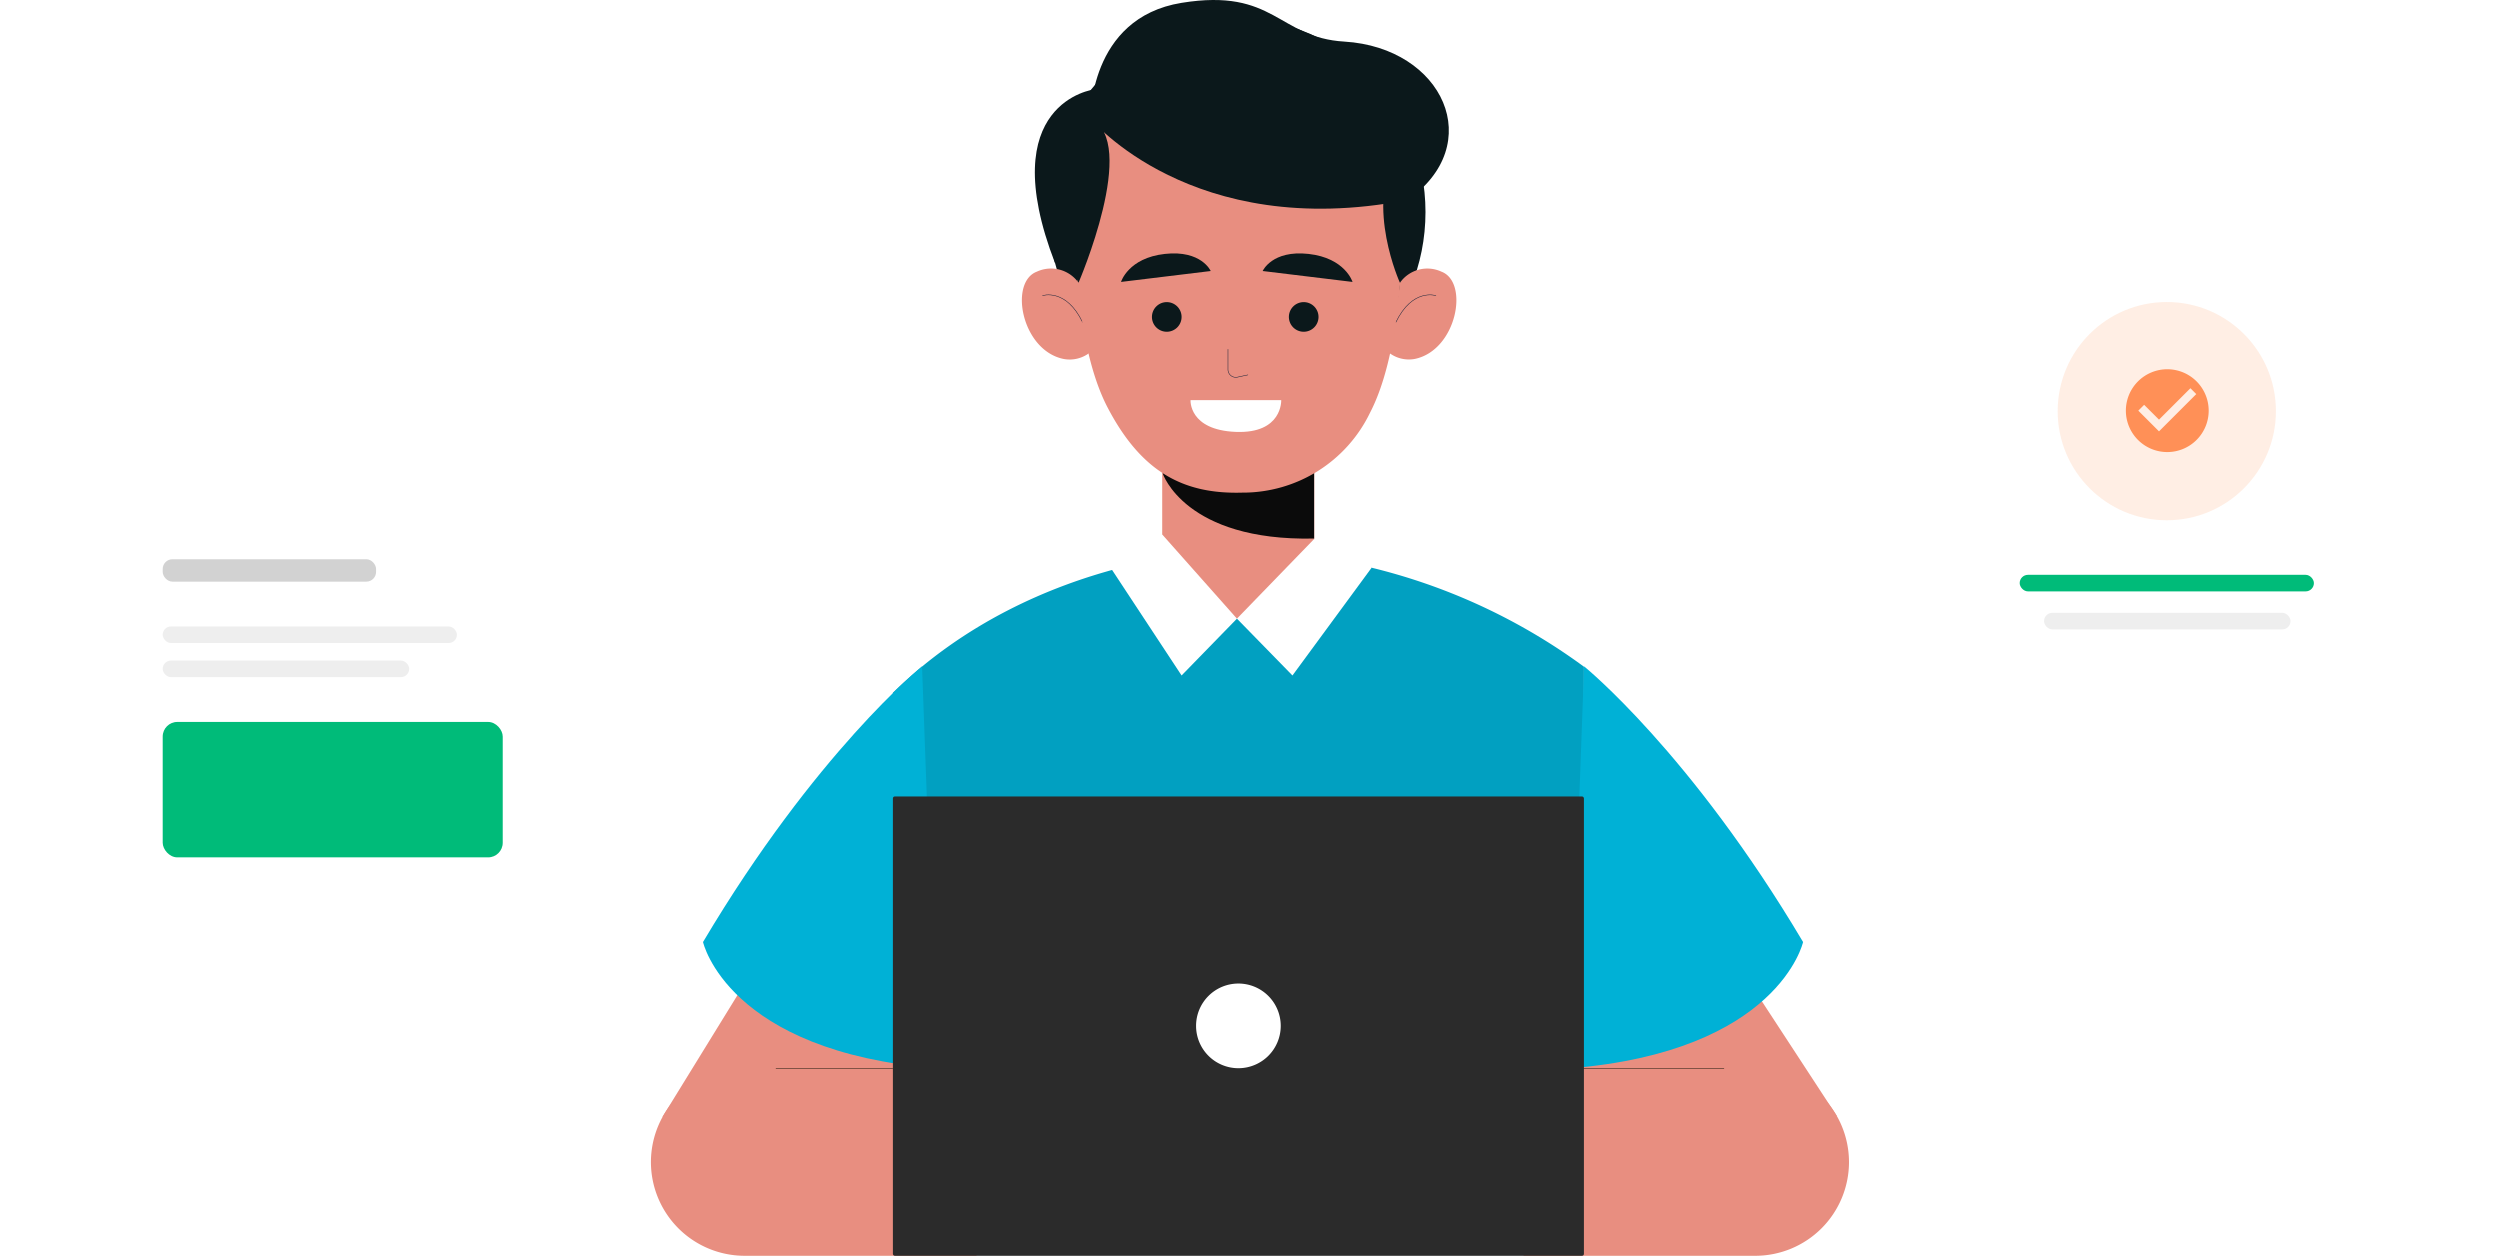 <svg xmlns="http://www.w3.org/2000/svg" xmlns:xlink="http://www.w3.org/1999/xlink" width="2566" height="1288.938" viewBox="0 0 2566 1288.938"><defs><filter id="a" x="0" y="568" width="684" height="579" filterUnits="userSpaceOnUse"><feOffset dy="100" input="SourceAlpha"/><feGaussianBlur stdDeviation="45" result="b"/><feFlood flood-opacity="0.122"/><feComposite operator="in" in2="b"/><feComposite in="SourceGraphic"/></filter><filter id="c" x="1882" y="334" width="684" height="579" filterUnits="userSpaceOnUse"><feOffset dy="100" input="SourceAlpha"/><feGaussianBlur stdDeviation="45" result="d"/><feFlood flood-opacity="0.122"/><feComposite operator="in" in2="d"/><feComposite in="SourceGraphic"/></filter></defs><g transform="translate(-4883 -10537)"><g transform="translate(5551.115 10537.005)"><g transform="translate(0 -0.005)"><path d="M364.315,33.82s-200.548,0-349.455,145.732V588.336s709.272,10.7,709.272,0V152.812A613.009,613.009,0,0,0,364.315,33.82Z" transform="translate(233.485 531.474)" fill="#01a0c1"/><path d="M298.315,65.61H96.1A96.263,96.263,0,0,0,0,161.706H0a96.263,96.263,0,0,0,96.1,96.263H334.247Z" transform="translate(0 1030.969)" fill="#e88e80"/><path d="M.71,275.993,136.581,55.39,322.924,80.459,295.182,322.286Z" transform="translate(11.156 870.389)" fill="#e88e80"/><line x1="120.162" transform="translate(128.184 1096.579)" fill="none" stroke="#55382c" stroke-miterlimit="10" stroke-width="0.72"/><path d="M227.981,40.92S118.682,129.328,3.2,323.86c0,0,24.9,112.474,239.822,129.688Z" transform="translate(50.28 643.031)" fill="#00b1d6"/><path d="M89.187,65.61H291.407a96.263,96.263,0,0,1,96.263,96.1h0a96.263,96.263,0,0,1-96.263,96.263H53.59Z" transform="translate(842.025 1030.969)" fill="#e88e80"/><path d="M375.136,313.014,205.171,52.97,53.59,118.482,81.165,360.31Z" transform="translate(842.025 832.365)" fill="#e88e80"/><line x2="158.767" transform="translate(942.744 1096.579)" fill="none" stroke="#55382c" stroke-miterlimit="10" stroke-width="0.72"/><path d="M71.451,40.92s109.3,88.408,224.781,282.94c0,0-24.9,112.474-239.822,129.688Z" transform="translate(886.334 643.031)" fill="#00b1d6"/><rect width="709.272" height="471.455" rx="1.93" transform="translate(248.345 817.483)" fill="#2b2b2b"/><path d="M120.384,103.852A43.452,43.452,0,1,1,76.932,60.4,43.452,43.452,0,0,1,120.384,103.852Z" transform="translate(526.049 949.108)" fill="#fff"/><path d="M31.567,28.67H187.493V130.114A54.482,54.482,0,0,1,133.011,184.6H85.882A54.482,54.482,0,0,1,31.4,130.114V28.67Z" transform="translate(493.368 450.555)" fill="#e88e80"/><path d="M31.43,56.41s22.729,69.69,155.425,66.849V27.33h0S178,45.212,118.836,42.705,31.43,56.41,31.43,56.41Z" transform="translate(493.839 429.501)" fill="#0b0b0b"/><ellipse cx="193.529" cy="198.376" rx="193.529" ry="198.376" transform="translate(407.948 19.301)" fill="#0b181b"/><path d="M57.47,31.057a34.427,34.427,0,0,1,42.617-11.364c28.745,10.863,15.71,80.721-27.408,89.578a33.425,33.425,0,0,1-27.408-7.186S55.8,50.61,57.47,31.057Z" transform="translate(711.298 259.152)" fill="#e88e80"/><path d="M86.862,18.883S62.8,10.861,45.75,46.291" transform="translate(718.84 284.529)" fill="none" stroke="#021833" stroke-linecap="round" stroke-linejoin="round" stroke-width="0.46"/><path d="M80.912,31.071A34.6,34.6,0,0,0,38.129,19.707C9.383,30.57,22.419,100.427,65.537,109.285A33.425,33.425,0,0,0,93.279,102.1S82.583,50.625,80.912,31.071Z" transform="translate(357.954 259.137)" fill="#e88e80"/><path d="M24.05,18.883s24.066-8.022,41.112,27.408" transform="translate(377.882 284.529)" fill="none" stroke="#021833" stroke-linecap="round" stroke-linejoin="round" stroke-width="0.46"/><path d="M362.308,163.184c0,44.622-4.512,138.211-33.425,193.7a144.9,144.9,0,0,1-131.192,81.89C138.7,440.442,94.743,418.883,59.48,351.2S26.055,164.02,26.055,164.02s0-159.77,167.124-159.77C367.489,4.25,362.308,163.184,362.308,163.184Z" transform="translate(409.134 66.86)" fill="#e88e80"/><path d="M34.055,175.583S96.559,30.854,46.422,7.29C46.422,7.29,9.822,131.63,34.055,175.583Z" transform="translate(404.811 114.625)" fill="#0b181b"/><path d="M62.11,143.061s-35.6-78.047-4.178-133.7C57.431,8.861,85.842,99.107,62.11,143.061Z" transform="translate(706.658 147.148)" fill="#0b181b"/><path d="M61.186,33.758A15.208,15.208,0,1,1,45.978,18.55,15.208,15.208,0,0,1,61.186,33.758Z" transform="translate(483.469 291.546)" fill="#0b181b"/><path d="M69.6,33.758A15.208,15.208,0,1,1,54.388,18.55,15.208,15.208,0,0,1,69.6,33.758Z" transform="translate(615.61 291.546)" fill="#0b181b"/><path d="M35.441,21.45V42.006a8.022,8.022,0,0,0,9.526,8.022l10.863-2.34" transform="translate(556.844 337.112)" fill="none" stroke="#021833" stroke-linecap="round" stroke-linejoin="round" stroke-width="0.46"/><path d="M120.955,33.64,28.87,44.837S36.223,20.27,73.826,16.092,120.955,33.64,120.955,33.64Z" transform="translate(453.616 244.536)" fill="#0b181b"/><path d="M37.57,33.64l92.252,11.2S122.3,20.27,84.7,16.092,37.57,33.64,37.57,33.64Z" transform="translate(590.313 244.536)" fill="#0b181b"/><path d="M33.151,24.57h93.088s1.5,34.595-46.795,32.589S33.151,24.57,33.151,24.57Z" transform="translate(520.696 386.134)" fill="#fff"/><path d="M27,76.348S130.951,202.359,351.052,159.91c0,0,19.386-113.811-94.425-148.573S53.907,59.3,27,76.348Z" transform="translate(424.233 45.567)" fill="#0b181b"/><path d="M27,121.91S24.665,18.461,120.427,2.918,219.2,38.683,287.55,42.694c101.277,6.184,147.4,105.622,64.008,163.28L210.841,121.91Z" transform="translate(424.229 0.005)" fill="#0b181b"/><path d="M84.279,5.49S-19.5,18.359,44.337,183.811Z" transform="translate(370.464 86.343)" fill="#0b181b"/><path d="M81.375,32.83l76.543,86.236L101.1,177.392,28.23,66.756Z" transform="translate(443.56 515.919)" fill="#fff"/><path d="M115.207,33.1,35.99,114.823,92.979,173.15l81.389-110.8Z" transform="translate(565.487 520.161)" fill="#fff"/></g></g><g transform="translate(29 535)"><g transform="matrix(1, 0, 0, 1, 4854, 10002)" filter="url(#a)"><rect width="414" height="309" rx="42" transform="translate(135 603)" fill="#fff"/></g><path d="M42,0H433a42,42,0,0,1,42,42V457a0,0,0,0,1,0,0H42A42,42,0,0,1,0,415V42A42,42,0,0,1,42,0Z" transform="translate(4958 10490)" fill="#fff"/><rect width="219" height="23" rx="10" transform="translate(5021 10576)" fill="#d2d2d2"/><rect width="302" height="17" rx="8.5" transform="translate(5021 10645)" fill="#eee"/><rect width="253" height="17" rx="8.5" transform="translate(5021 10680)" fill="#eee"/><rect width="349" height="139" rx="15" transform="translate(5021 10743)" fill="#00bb79"/></g><g transform="translate(-26 101)"><g transform="matrix(1, 0, 0, 1, 4909, 10436)" filter="url(#c)"><rect width="414" height="309" rx="42" transform="translate(2017 369)" fill="#fff"/></g><path d="M42,0H433a42,42,0,0,1,42,42V415a42,42,0,0,1-42,42H0a0,0,0,0,1,0,0V42A42,42,0,0,1,42,0Z" transform="translate(6896 10690)" fill="#fff"/><rect width="302" height="17" rx="8.5" transform="translate(6982 11026)" fill="#00bb79"/><rect width="253" height="17" rx="8.5" transform="translate(7007 11065)" fill="#eee"/><circle cx="112" cy="112" r="112" transform="translate(7021 10746)" fill="#ff9057" opacity="0.16"/><path d="M44.5,2A42.5,42.5,0,1,0,87,44.5,42.518,42.518,0,0,0,44.5,2ZM36,65.753,14.751,44.5l5.993-5.993L36,53.725,68.261,21.466,74.254,27.5Z" transform="translate(7088.996 10813)" fill="#ff9057"/></g></g></svg>